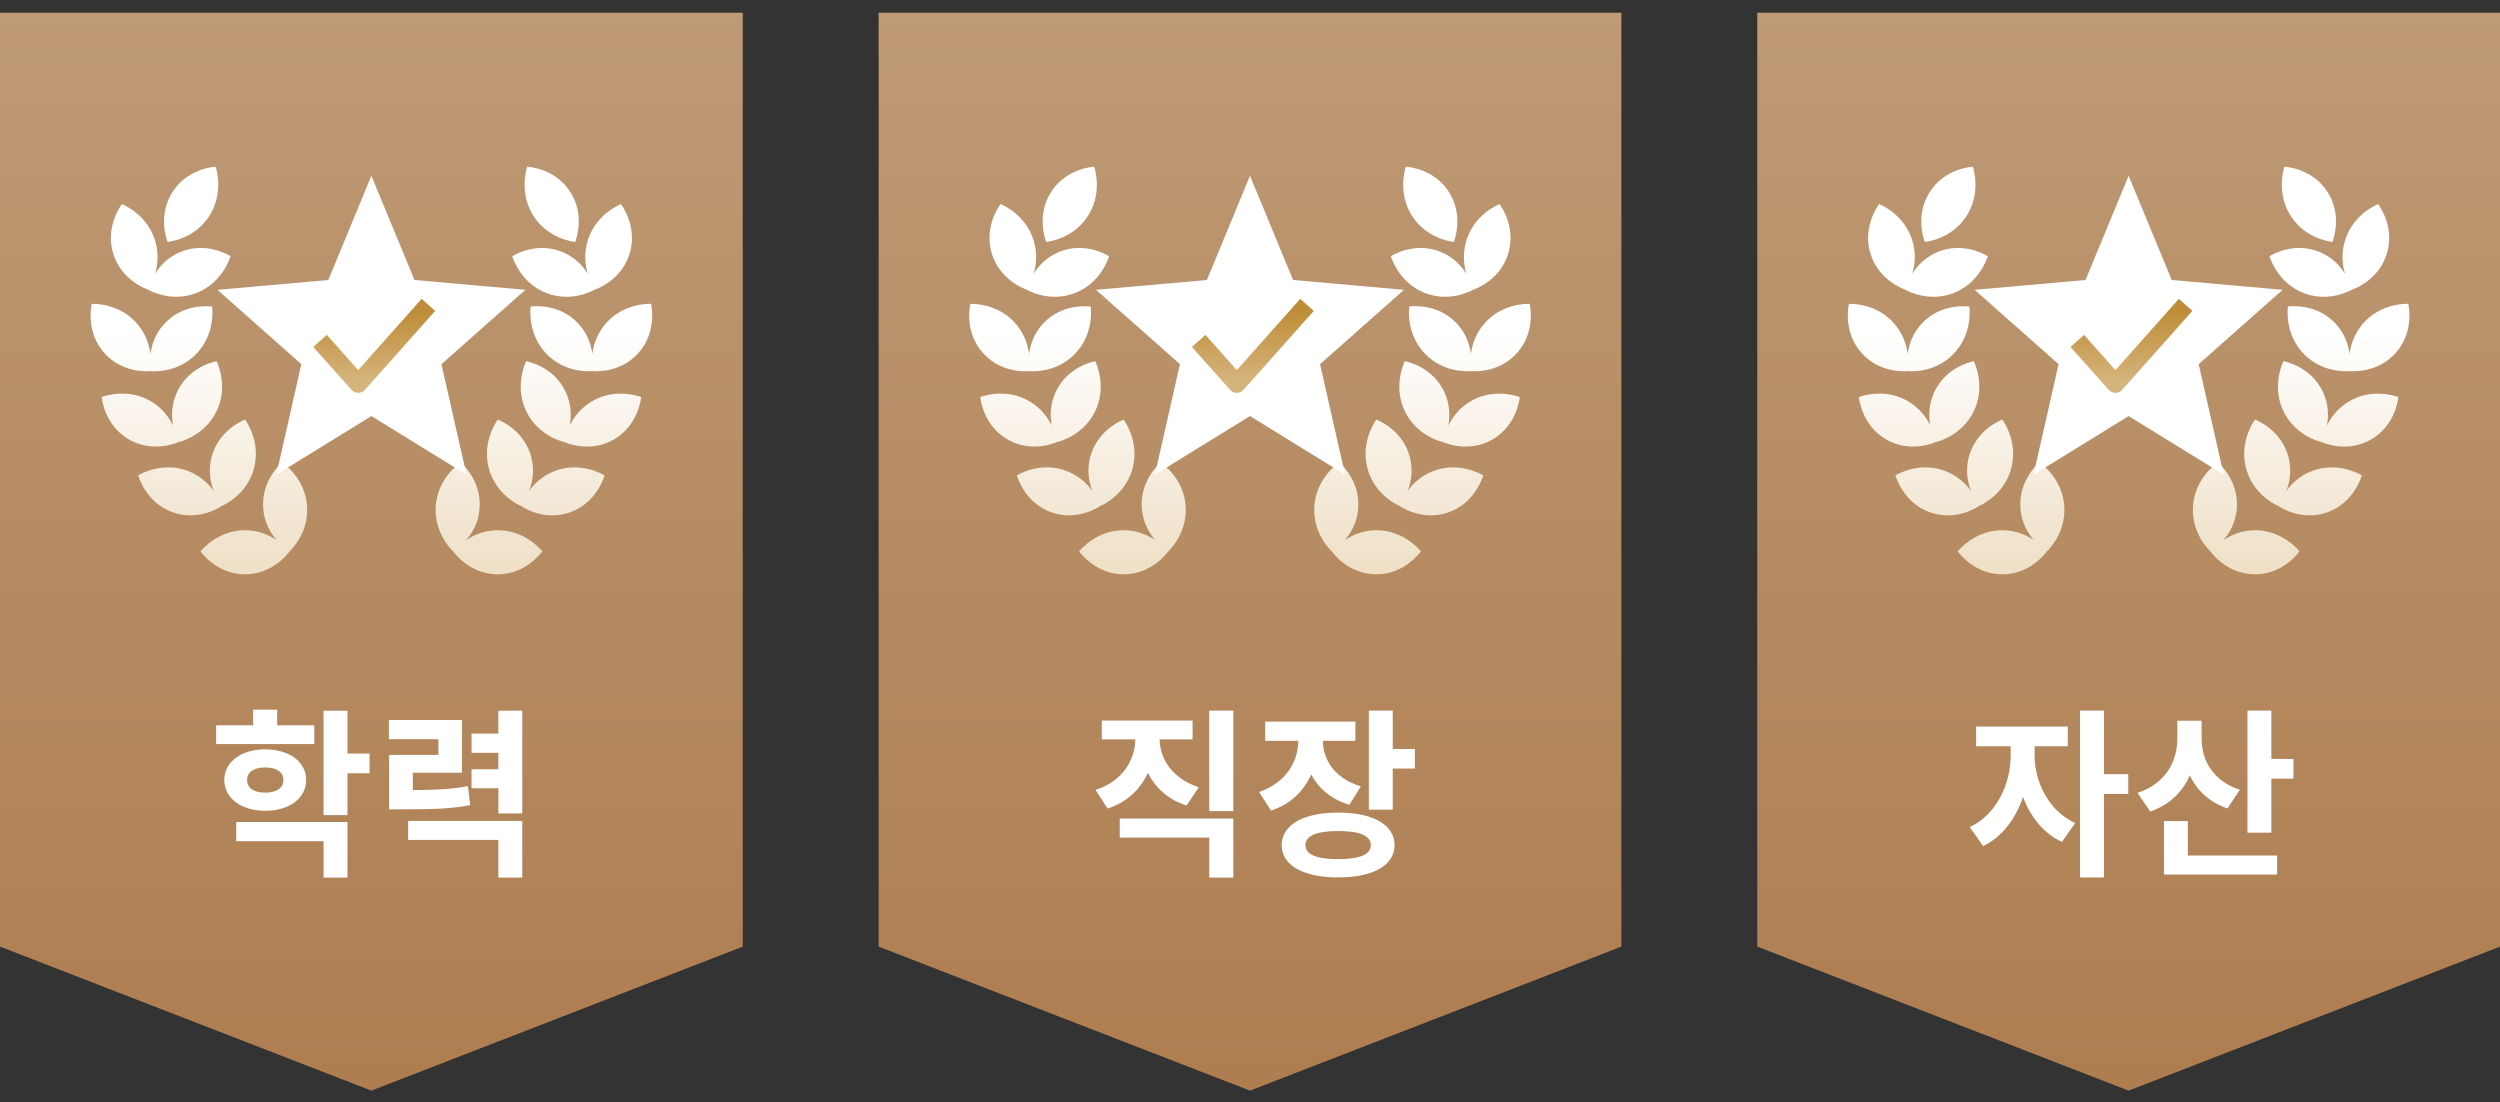 <?xml version="1.0" encoding="UTF-8" standalone="no"?><svg width="186" height="82" viewBox="0 0 186 82" fill="none" xmlns="http://www.w3.org/2000/svg">
<rect x="0" y="0" width="186" height="82" fill="#333333" stroke="none"/>
<path d="M0 0.947H55.261V70.428L41.446 75.786L27.63 81.143L13.815 75.786L0 70.428V0.947Z" fill="url(#paint0_linear_2_127)"/>
<path d="M65.37 0.947H120.631V70.428L106.816 75.786L93 81.143L79.185 75.786L65.37 70.428V0.947Z" fill="url(#paint1_linear_2_127)"/>
<path d="M130.74 0.947H186.001V70.428L172.186 75.786L158.37 81.143L144.555 75.786L130.74 70.428V0.947Z" fill="url(#paint2_linear_2_127)"/>
<g clip-path="url(#clip0_2_127)">
<path d="M12.469 17.999C12.397 17.812 11.74 16.03 12.815 14.315C13.913 12.56 15.854 12.415 16.044 12.403C16.113 12.62 16.671 14.466 15.506 16.169C14.432 17.74 12.727 17.969 12.469 17.999ZM14.549 21.825C16.479 21.11 17.085 19.28 17.151 19.063C16.992 18.964 15.32 17.954 13.415 18.75C11.551 19.524 11.062 21.36 11.014 21.553C11.242 21.68 12.767 22.482 14.546 21.825H14.549ZM11.578 18.032C11.041 16.039 9.279 15.27 9.072 15.183C8.958 15.334 7.812 16.916 8.43 18.891C9.036 20.824 10.81 21.475 10.999 21.541C11.143 21.324 12.073 19.868 11.578 18.032ZM14.537 26.401C16.005 24.954 15.809 23.037 15.783 22.811C15.596 22.786 13.661 22.554 12.247 24.065C10.867 25.542 11.17 27.414 11.206 27.613C11.464 27.634 13.184 27.737 14.537 26.401ZM10.276 24.17C8.97 22.575 7.053 22.599 6.825 22.608C6.783 22.792 6.383 24.71 7.755 26.256C9.096 27.77 10.981 27.631 11.182 27.613C11.224 27.357 11.479 25.644 10.276 24.173V24.17ZM16.074 30.673C17.007 28.834 16.215 27.076 16.116 26.871C15.932 26.908 14.024 27.306 13.163 29.19C12.319 31.032 13.202 32.711 13.298 32.886C13.55 32.823 15.212 32.37 16.071 30.673H16.074ZM11.329 29.919C9.588 28.822 7.776 29.461 7.563 29.54C7.581 29.727 7.809 31.671 9.6 32.699C11.353 33.706 13.094 32.97 13.277 32.889C13.235 32.63 12.934 30.929 11.329 29.916V29.919ZM18.861 34.966C19.456 32.989 18.366 31.403 18.234 31.216C18.06 31.282 16.254 32.018 15.738 34.023C15.233 35.985 16.398 37.481 16.524 37.637C16.761 37.529 18.315 36.79 18.864 34.966H18.861ZM14.057 35.069C12.148 34.3 10.48 35.25 10.285 35.367C10.336 35.548 10.903 37.42 12.848 38.114C14.747 38.792 16.335 37.758 16.5 37.646C16.413 37.399 15.819 35.777 14.057 35.069ZM22.847 37.713C22.736 35.651 21.172 34.529 20.986 34.403C20.845 34.526 19.393 35.831 19.588 37.897C19.777 39.914 21.379 40.923 21.55 41.026C21.736 40.845 22.949 39.615 22.847 37.716V37.713ZM18.366 39.452C16.314 39.38 15.062 40.845 14.918 41.02C15.026 41.174 16.197 42.742 18.258 42.729C20.275 42.717 21.418 41.204 21.535 41.041C21.37 40.839 20.26 39.516 18.366 39.452ZM42.797 17.999C42.869 17.812 43.526 16.03 42.452 14.315C41.354 12.56 39.409 12.415 39.223 12.403C39.154 12.62 38.596 14.466 39.76 16.169C40.835 17.74 42.539 17.969 42.797 17.999ZM44.247 21.553C44.199 21.357 43.71 19.524 41.846 18.75C39.94 17.957 38.269 18.964 38.11 19.063C38.179 19.28 38.785 21.11 40.712 21.825C42.491 22.482 44.016 21.68 44.244 21.553H44.247ZM44.268 21.544C44.457 21.478 46.233 20.827 46.837 18.894C47.455 16.916 46.308 15.334 46.194 15.186C45.984 15.273 44.223 16.042 43.689 18.035C43.193 19.874 44.124 21.327 44.268 21.544ZM44.058 27.61C44.094 27.411 44.397 25.539 43.016 24.062C41.603 22.551 39.667 22.783 39.481 22.808C39.454 23.034 39.259 24.954 40.727 26.398C42.08 27.731 43.8 27.628 44.058 27.61ZM44.082 27.61C44.28 27.628 46.164 27.767 47.509 26.253C48.88 24.707 48.481 22.789 48.439 22.605C48.211 22.599 46.293 22.572 44.988 24.167C43.785 25.638 44.04 27.351 44.082 27.607V27.61ZM41.966 32.886C42.062 32.711 42.944 31.032 42.101 29.19C41.24 27.306 39.331 26.908 39.148 26.871C39.052 27.076 38.257 28.834 39.19 30.673C40.051 32.37 41.711 32.823 41.963 32.886H41.966ZM41.987 32.892C42.17 32.973 43.914 33.706 45.663 32.702C47.455 31.674 47.683 29.73 47.701 29.543C47.488 29.464 45.675 28.825 43.935 29.922C42.329 30.932 42.026 32.636 41.987 32.895V32.892ZM38.743 37.637C38.869 37.481 40.033 35.985 39.529 34.023C39.013 32.015 37.206 31.282 37.032 31.216C36.9 31.4 35.811 32.989 36.405 34.966C36.951 36.79 38.509 37.529 38.746 37.637H38.743ZM38.764 37.646C38.929 37.758 40.517 38.792 42.416 38.114C44.361 37.42 44.928 35.548 44.979 35.367C44.784 35.253 43.112 34.3 41.207 35.069C39.448 35.777 38.851 37.399 38.764 37.646ZM33.713 41.026C33.884 40.923 35.487 39.914 35.676 37.897C35.871 35.834 34.419 34.526 34.278 34.403C34.091 34.532 32.528 35.654 32.417 37.713C32.315 39.615 33.527 40.842 33.713 41.023V41.026ZM33.731 41.041C33.848 41.204 34.992 42.717 37.008 42.729C39.07 42.742 40.237 41.174 40.349 41.02C40.204 40.845 38.953 39.38 36.9 39.452C35.007 39.519 33.896 40.839 33.731 41.041Z" fill="url(#paint3_linear_2_127)"/>
<path d="M20.557 35.316L22.419 27.094L16.175 21.563L24.424 20.832L27.631 13.077L30.839 20.832L39.088 21.563L32.844 27.094L34.706 35.316L27.631 30.956L20.557 35.316Z" fill="white"/>
<path d="M24.262 25.869L26.649 28.551L31.424 23.186" stroke="url(#paint4_linear_2_127)" stroke-width="1.348" stroke-linecap="square" stroke-linejoin="round"/>
</g>
<g clip-path="url(#clip1_2_127)">
<path d="M77.837 17.999C77.765 17.812 77.108 16.03 78.183 14.315C79.281 12.56 81.222 12.415 81.412 12.403C81.481 12.62 82.039 14.466 80.874 16.169C79.8 17.74 78.096 17.969 77.837 17.999ZM79.917 21.825C81.847 21.11 82.453 19.28 82.519 19.063C82.36 18.964 80.688 17.954 78.783 18.75C76.919 19.524 76.43 21.36 76.382 21.553C76.61 21.68 78.135 22.482 79.914 21.825H79.917ZM76.946 18.032C76.409 16.039 74.647 15.27 74.44 15.183C74.326 15.334 73.18 16.916 73.798 18.891C74.404 20.824 76.178 21.475 76.367 21.541C76.511 21.324 77.441 19.868 76.946 18.032ZM79.905 26.401C81.373 24.954 81.177 23.037 81.15 22.811C80.965 22.786 79.029 22.554 77.615 24.065C76.235 25.542 76.538 27.414 76.574 27.613C76.832 27.634 78.552 27.737 79.905 26.401ZM75.644 24.17C74.338 22.575 72.421 22.599 72.193 22.608C72.151 22.792 71.751 24.71 73.123 26.256C74.464 27.77 76.349 27.631 76.55 27.613C76.592 27.357 76.847 25.644 75.644 24.173V24.17ZM81.442 30.673C82.375 28.834 81.583 27.076 81.484 26.871C81.301 26.908 79.392 27.306 78.531 29.19C77.687 31.032 78.57 32.711 78.666 32.886C78.918 32.823 80.58 32.37 81.439 30.673H81.442ZM76.697 29.919C74.957 28.822 73.144 29.461 72.931 29.54C72.949 29.727 73.177 31.671 74.969 32.699C76.721 33.706 78.462 32.97 78.645 32.889C78.603 32.63 78.303 30.929 76.697 29.916V29.919ZM84.23 34.966C84.824 32.989 83.734 31.403 83.602 31.216C83.428 31.282 81.622 32.018 81.106 34.023C80.601 35.985 81.766 37.481 81.892 37.637C82.129 37.529 83.683 36.79 84.233 34.966H84.23ZM79.425 35.069C77.516 34.3 75.848 35.25 75.653 35.367C75.704 35.548 76.271 37.42 78.216 38.114C80.115 38.792 81.703 37.758 81.868 37.646C81.781 37.399 81.186 35.777 79.425 35.069ZM88.215 37.713C88.104 35.651 86.54 34.529 86.354 34.403C86.213 34.526 84.761 35.831 84.956 37.897C85.145 39.914 86.747 40.923 86.918 41.026C87.105 40.845 88.317 39.615 88.215 37.716V37.713ZM83.734 39.452C81.682 39.38 80.43 40.845 80.286 41.02C80.394 41.174 81.565 42.742 83.626 42.729C85.643 42.717 86.786 41.204 86.903 41.041C86.738 40.839 85.628 39.516 83.734 39.452ZM108.165 17.999C108.237 17.812 108.895 16.03 107.82 14.315C106.722 12.56 104.777 12.415 104.591 12.403C104.522 12.62 103.964 14.466 105.128 16.169C106.203 17.74 107.907 17.969 108.165 17.999ZM109.615 21.553C109.567 21.357 109.078 19.524 107.214 18.75C105.308 17.957 103.637 18.964 103.478 19.063C103.547 19.28 104.153 21.11 106.08 21.825C107.859 22.482 109.384 21.68 109.612 21.553H109.615ZM109.636 21.544C109.825 21.478 111.601 20.827 112.205 18.894C112.823 16.916 111.676 15.334 111.562 15.186C111.352 15.273 109.591 16.042 109.057 18.035C108.561 19.874 109.492 21.327 109.636 21.544ZM109.426 27.61C109.462 27.411 109.765 25.539 108.384 24.062C106.971 22.551 105.035 22.783 104.849 22.808C104.822 23.034 104.627 24.954 106.095 26.398C107.448 27.731 109.168 27.628 109.426 27.61ZM109.45 27.61C109.648 27.628 111.532 27.767 112.877 26.253C114.248 24.707 113.849 22.789 113.807 22.605C113.579 22.599 111.661 22.572 110.356 24.167C109.153 25.638 109.408 27.351 109.45 27.607V27.61ZM107.334 32.886C107.43 32.711 108.312 31.032 107.469 29.19C106.608 27.306 104.699 26.908 104.516 26.871C104.42 27.076 103.625 28.834 104.558 30.673C105.419 32.37 107.079 32.823 107.331 32.886H107.334ZM107.355 32.892C107.538 32.973 109.282 33.706 111.031 32.702C112.823 31.674 113.051 29.73 113.069 29.543C112.856 29.464 111.043 28.825 109.303 29.922C107.697 30.932 107.394 32.636 107.355 32.895V32.892ZM104.111 37.637C104.237 37.481 105.401 35.985 104.897 34.023C104.381 32.015 102.574 31.282 102.4 31.216C102.268 31.4 101.179 32.989 101.773 34.966C102.319 36.79 103.877 37.529 104.114 37.637H104.111ZM104.132 37.646C104.297 37.758 105.885 38.792 107.784 38.114C109.729 37.42 110.296 35.548 110.347 35.367C110.152 35.253 108.48 34.3 106.575 35.069C104.816 35.777 104.219 37.399 104.132 37.646ZM99.081 41.026C99.252 40.923 100.855 39.914 101.044 37.897C101.239 35.834 99.787 34.526 99.645 34.403C99.46 34.532 97.896 35.654 97.785 37.713C97.683 39.615 98.895 40.842 99.081 41.023V41.026ZM99.099 41.041C99.216 41.204 100.36 42.717 102.376 42.729C104.438 42.742 105.605 41.174 105.717 41.02C105.572 40.845 104.321 39.38 102.268 39.452C100.375 39.519 99.264 40.839 99.099 41.041Z" fill="url(#paint5_linear_2_127)"/>
<path d="M85.925 35.316L87.787 27.094L81.543 21.563L89.791 20.832L92.999 13.077L96.207 20.832L104.456 21.563L98.212 27.094L100.074 35.316L92.999 30.956L85.925 35.316Z" fill="white"/>
<path d="M89.63 25.869L92.017 28.551L96.793 23.186" stroke="url(#paint6_linear_2_127)" stroke-width="1.348" stroke-linecap="square" stroke-linejoin="round"/>
</g>
<g clip-path="url(#clip2_2_127)">
<path d="M143.207 17.999C143.135 17.812 142.478 16.03 143.553 14.315C144.651 12.56 146.593 12.415 146.782 12.403C146.851 12.62 147.409 14.466 146.244 16.169C145.17 17.74 143.466 17.969 143.207 17.999ZM145.287 21.825C147.217 21.11 147.823 19.28 147.889 19.063C147.73 18.964 146.058 17.954 144.153 18.75C142.289 19.524 141.8 21.36 141.752 21.553C141.98 21.68 143.505 22.482 145.284 21.825H145.287ZM142.316 18.032C141.779 16.039 140.017 15.27 139.81 15.183C139.696 15.334 138.55 16.916 139.168 18.891C139.774 20.824 141.548 21.475 141.737 21.541C141.881 21.324 142.811 19.868 142.316 18.032ZM145.275 26.401C146.743 24.954 146.548 23.037 146.521 22.811C146.334 22.786 144.399 22.554 142.985 24.065C141.605 25.542 141.908 27.414 141.944 27.613C142.202 27.634 143.922 27.737 145.275 26.401ZM141.014 24.17C139.708 22.575 137.791 22.599 137.563 22.608C137.521 22.792 137.121 24.71 138.493 26.256C139.834 27.77 141.719 27.631 141.92 27.613C141.962 27.357 142.217 25.644 141.014 24.173V24.17ZM146.812 30.673C147.745 28.834 146.953 27.076 146.854 26.871C146.671 26.908 144.762 27.306 143.901 29.19C143.057 31.032 143.94 32.711 144.036 32.886C144.288 32.823 145.95 32.37 146.809 30.673H146.812ZM142.067 29.919C140.326 28.822 138.514 29.461 138.301 29.54C138.319 29.727 138.547 31.671 140.338 32.699C142.091 33.706 143.832 32.97 144.015 32.889C143.973 32.63 143.673 30.929 142.067 29.916V29.919ZM149.6 34.966C150.194 32.989 149.104 31.403 148.972 31.216C148.798 31.282 146.992 32.018 146.475 34.023C145.971 35.985 147.136 37.481 147.262 37.637C147.499 37.529 149.053 36.79 149.603 34.966H149.6ZM144.795 35.069C142.886 34.3 141.218 35.25 141.023 35.367C141.074 35.548 141.641 37.42 143.586 38.114C145.485 38.792 147.073 37.758 147.238 37.646C147.151 37.399 146.557 35.777 144.795 35.069ZM153.585 37.713C153.474 35.651 151.91 34.529 151.724 34.403C151.583 34.526 150.131 35.831 150.326 37.897C150.515 39.914 152.117 40.923 152.288 41.026C152.474 40.845 153.687 39.615 153.585 37.716V37.713ZM149.104 39.452C147.052 39.38 145.8 40.845 145.656 41.02C145.764 41.174 146.935 42.742 148.996 42.729C151.013 42.717 152.156 41.204 152.273 41.041C152.108 40.839 150.998 39.516 149.104 39.452ZM173.535 17.999C173.607 17.812 174.265 16.03 173.19 14.315C172.092 12.56 170.147 12.415 169.961 12.403C169.892 12.62 169.334 14.466 170.498 16.169C171.573 17.74 173.277 17.969 173.535 17.999ZM174.985 21.553C174.937 21.357 174.448 19.524 172.584 18.75C170.678 17.957 169.007 18.964 168.848 19.063C168.917 19.28 169.523 21.11 171.45 21.825C173.229 22.482 174.754 21.68 174.982 21.553H174.985ZM175.006 21.544C175.195 21.478 176.971 20.827 177.575 18.894C178.193 16.916 177.046 15.334 176.932 15.186C176.722 15.273 174.961 16.042 174.427 18.035C173.931 19.874 174.862 21.327 175.006 21.544ZM174.796 27.61C174.832 27.411 175.135 25.539 173.754 24.062C172.341 22.551 170.405 22.783 170.219 22.808C170.192 23.034 169.997 24.954 171.465 26.398C172.818 27.731 174.538 27.628 174.796 27.61ZM174.82 27.61C175.018 27.628 176.902 27.767 178.247 26.253C179.618 24.707 179.219 22.789 179.177 22.605C178.949 22.599 177.031 22.572 175.726 24.167C174.523 25.638 174.778 27.351 174.82 27.607V27.61ZM172.704 32.886C172.8 32.711 173.682 31.032 172.839 29.19C171.978 27.306 170.069 26.908 169.886 26.871C169.79 27.076 168.995 28.834 169.928 30.673C170.789 32.37 172.449 32.823 172.701 32.886H172.704ZM172.725 32.892C172.908 32.973 174.652 33.706 176.401 32.702C178.193 31.674 178.421 29.73 178.439 29.543C178.226 29.464 176.413 28.825 174.673 29.922C173.067 30.932 172.764 32.636 172.725 32.895V32.892ZM169.481 37.637C169.607 37.481 170.771 35.985 170.267 34.023C169.751 32.015 167.944 31.282 167.77 31.216C167.638 31.4 166.549 32.989 167.143 34.966C167.689 36.79 169.247 37.529 169.484 37.637H169.481ZM169.502 37.646C169.667 37.758 171.255 38.792 173.154 38.114C175.099 37.42 175.666 35.548 175.717 35.367C175.522 35.253 173.85 34.3 171.945 35.069C170.186 35.777 169.589 37.399 169.502 37.646ZM164.451 41.026C164.622 40.923 166.225 39.914 166.414 37.897C166.609 35.834 165.157 34.526 165.016 34.403C164.829 34.532 163.266 35.654 163.155 37.713C163.053 39.615 164.265 40.842 164.451 41.023V41.026ZM164.469 41.041C164.586 41.204 165.73 42.717 167.746 42.729C169.808 42.742 170.975 41.174 171.087 41.02C170.942 40.845 169.691 39.38 167.638 39.452C165.745 39.519 164.634 40.839 164.469 41.041Z" fill="url(#paint7_linear_2_127)"/>
<path d="M151.295 35.316L153.157 27.094L146.913 21.563L155.162 20.832L158.369 13.077L161.577 20.832L169.826 21.563L163.582 27.094L165.444 35.316L158.369 30.956L151.295 35.316Z" fill="white"/>
<path d="M155 25.869L157.387 28.551L162.162 23.186" stroke="url(#paint8_linear_2_127)" stroke-width="1.348" stroke-linecap="square" stroke-linejoin="round"/>
</g>
<path d="M23.385 53.959V55.361H16.08V53.959H18.829V52.8H20.622V53.959H23.385ZM18.384 58.029C18.384 58.663 18.924 58.973 19.732 58.973C20.527 58.973 21.08 58.663 21.08 58.029C21.08 57.409 20.527 57.099 19.732 57.099C18.924 57.099 18.384 57.409 18.384 58.029ZM22.778 58.029C22.778 59.391 21.525 60.321 19.732 60.321C17.953 60.321 16.686 59.391 16.686 58.029C16.686 56.682 17.953 55.752 19.732 55.752C21.525 55.752 22.778 56.682 22.778 58.029ZM17.576 62.585V61.156H25.851V65.294H24.072V62.585H17.576ZM27.496 56.062V57.531H25.851V60.644H24.072V52.881H25.851V56.062H27.496ZM34.813 58.488L34.989 59.903C33.546 60.172 32.266 60.213 29.907 60.213H28.95V56.169H32.616V54.997H28.937V53.568H34.368V57.49H30.716V58.784C32.495 58.771 33.587 58.717 34.813 58.488ZM30.366 62.491V61.075H38.857V65.294H37.078V62.491H30.366ZM37.078 52.881L38.857 52.867V60.523H37.078V58.649H35.083V57.234H37.078V56.008H35.083V54.579H37.078V52.881Z" fill="white"/>
<path d="M89.186 58.569L88.283 59.93C86.908 59.498 85.964 58.609 85.398 57.504C84.846 58.717 83.848 59.687 82.406 60.159L81.503 58.771C83.525 58.124 84.441 56.547 84.468 55.01H81.975V53.608H88.728V55.01H86.274C86.301 56.466 87.218 57.922 89.186 58.569ZM83.309 62.316V60.9H91.76V65.294H89.968V62.316H83.309ZM89.968 52.867H91.76V60.348H89.968V52.867ZM101.248 58.501L100.399 59.876C99.037 59.472 98.094 58.649 97.555 57.625C97.002 58.852 96.018 59.836 94.562 60.307L93.673 58.919C95.681 58.245 96.571 56.668 96.598 55.118H94.131V53.689H100.843V55.118H98.417C98.444 56.533 99.293 57.922 101.248 58.501ZM99.563 63.919C101.14 63.919 101.989 63.583 101.989 62.882C101.989 62.167 101.14 61.83 99.563 61.83C97.972 61.83 97.123 62.167 97.123 62.882C97.123 63.583 97.972 63.919 99.563 63.919ZM99.563 60.456C102.137 60.456 103.755 61.358 103.755 62.882C103.755 64.391 102.137 65.281 99.563 65.281C96.975 65.281 95.358 64.391 95.358 62.882C95.358 61.358 96.975 60.456 99.563 60.456ZM103.62 55.725H105.264V57.18H103.62V60.24H101.841V52.867H103.62V55.725Z" fill="white"/>
<path d="M151.374 55.523V56.21C151.374 58.097 152.358 60.294 154.393 61.237L153.41 62.639C152.035 62.005 151.064 60.766 150.512 59.296C149.959 60.914 148.962 62.275 147.547 62.949L146.549 61.534C148.584 60.59 149.595 58.258 149.595 56.21V55.523H147.021V54.053H153.841V55.523H151.374ZM158.343 57.598V59.067H156.537V65.281H154.757V52.867H156.537V57.598H158.343ZM166.644 58.757L165.728 60.145C164.38 59.701 163.463 58.811 162.924 57.693C162.372 58.932 161.388 59.903 159.972 60.375L159.029 58.986C161.118 58.312 161.994 56.655 161.994 54.956V53.622H163.8V54.97C163.8 56.547 164.636 58.11 166.644 58.757ZM162.776 61.089V63.65H169.421V65.065H160.997V61.089H162.776ZM168.989 56.466H170.634V57.935H168.989V61.952H167.21V52.867H168.989V56.466Z" fill="white"/>
<defs>
<linearGradient id="paint0_linear_2_127" x1="27.63" y1="0.947" x2="27.63" y2="81.143" gradientUnits="userSpaceOnUse">
<stop stop-color="#BE9A75"/>
<stop offset="1" stop-color="#AE7D50"/>
</linearGradient>
<linearGradient id="paint1_linear_2_127" x1="93" y1="0.947" x2="93" y2="81.143" gradientUnits="userSpaceOnUse">
<stop stop-color="#BE9A75"/>
<stop offset="1" stop-color="#AE7D50"/>
</linearGradient>
<linearGradient id="paint2_linear_2_127" x1="158.37" y1="0.947" x2="158.37" y2="81.143" gradientUnits="userSpaceOnUse">
<stop stop-color="#BE9A75"/>
<stop offset="1" stop-color="#AE7D50"/>
</linearGradient>
<linearGradient id="paint3_linear_2_127" x1="27.633" y1="9.422" x2="27.633" y2="46.242" gradientUnits="userSpaceOnUse">
<stop offset="0.42" stop-color="white"/>
<stop offset="0.89" stop-color="#EFE0C7"/>
</linearGradient>
<linearGradient id="paint4_linear_2_127" x1="27.843" y1="23.186" x2="27.843" y2="28.551" gradientUnits="userSpaceOnUse">
<stop stop-color="#BF8D39"/>
<stop offset="1" stop-color="#BF8D39" stop-opacity="0.65"/>
</linearGradient>
<linearGradient id="paint5_linear_2_127" x1="93.001" y1="9.422" x2="93.001" y2="46.242" gradientUnits="userSpaceOnUse">
<stop offset="0.42" stop-color="white"/>
<stop offset="0.89" stop-color="#EFE0C7"/>
</linearGradient>
<linearGradient id="paint6_linear_2_127" x1="93.211" y1="23.186" x2="93.211" y2="28.551" gradientUnits="userSpaceOnUse">
<stop stop-color="#BF8D39"/>
<stop offset="1" stop-color="#BF8D39" stop-opacity="0.65"/>
</linearGradient>
<linearGradient id="paint7_linear_2_127" x1="158.371" y1="9.422" x2="158.371" y2="46.242" gradientUnits="userSpaceOnUse">
<stop offset="0.42" stop-color="white"/>
<stop offset="0.89" stop-color="#EFE0C7"/>
</linearGradient>
<linearGradient id="paint8_linear_2_127" x1="158.581" y1="23.186" x2="158.581" y2="28.551" gradientUnits="userSpaceOnUse">
<stop stop-color="#BF8D39"/>
<stop offset="1" stop-color="#BF8D39" stop-opacity="0.65"/>
</linearGradient>
<clipPath id="clip0_2_127">
<rect width="41.783" height="30.326" fill="white" transform="translate(6.739 12.404)"/>
</clipPath>
<clipPath id="clip1_2_127">
<rect width="41.783" height="30.326" fill="white" transform="translate(72.109 12.404)"/>
</clipPath>
<clipPath id="clip2_2_127">
<rect width="41.783" height="30.326" fill="white" transform="translate(137.478 12.404)"/>
</clipPath>
</defs>
</svg>
